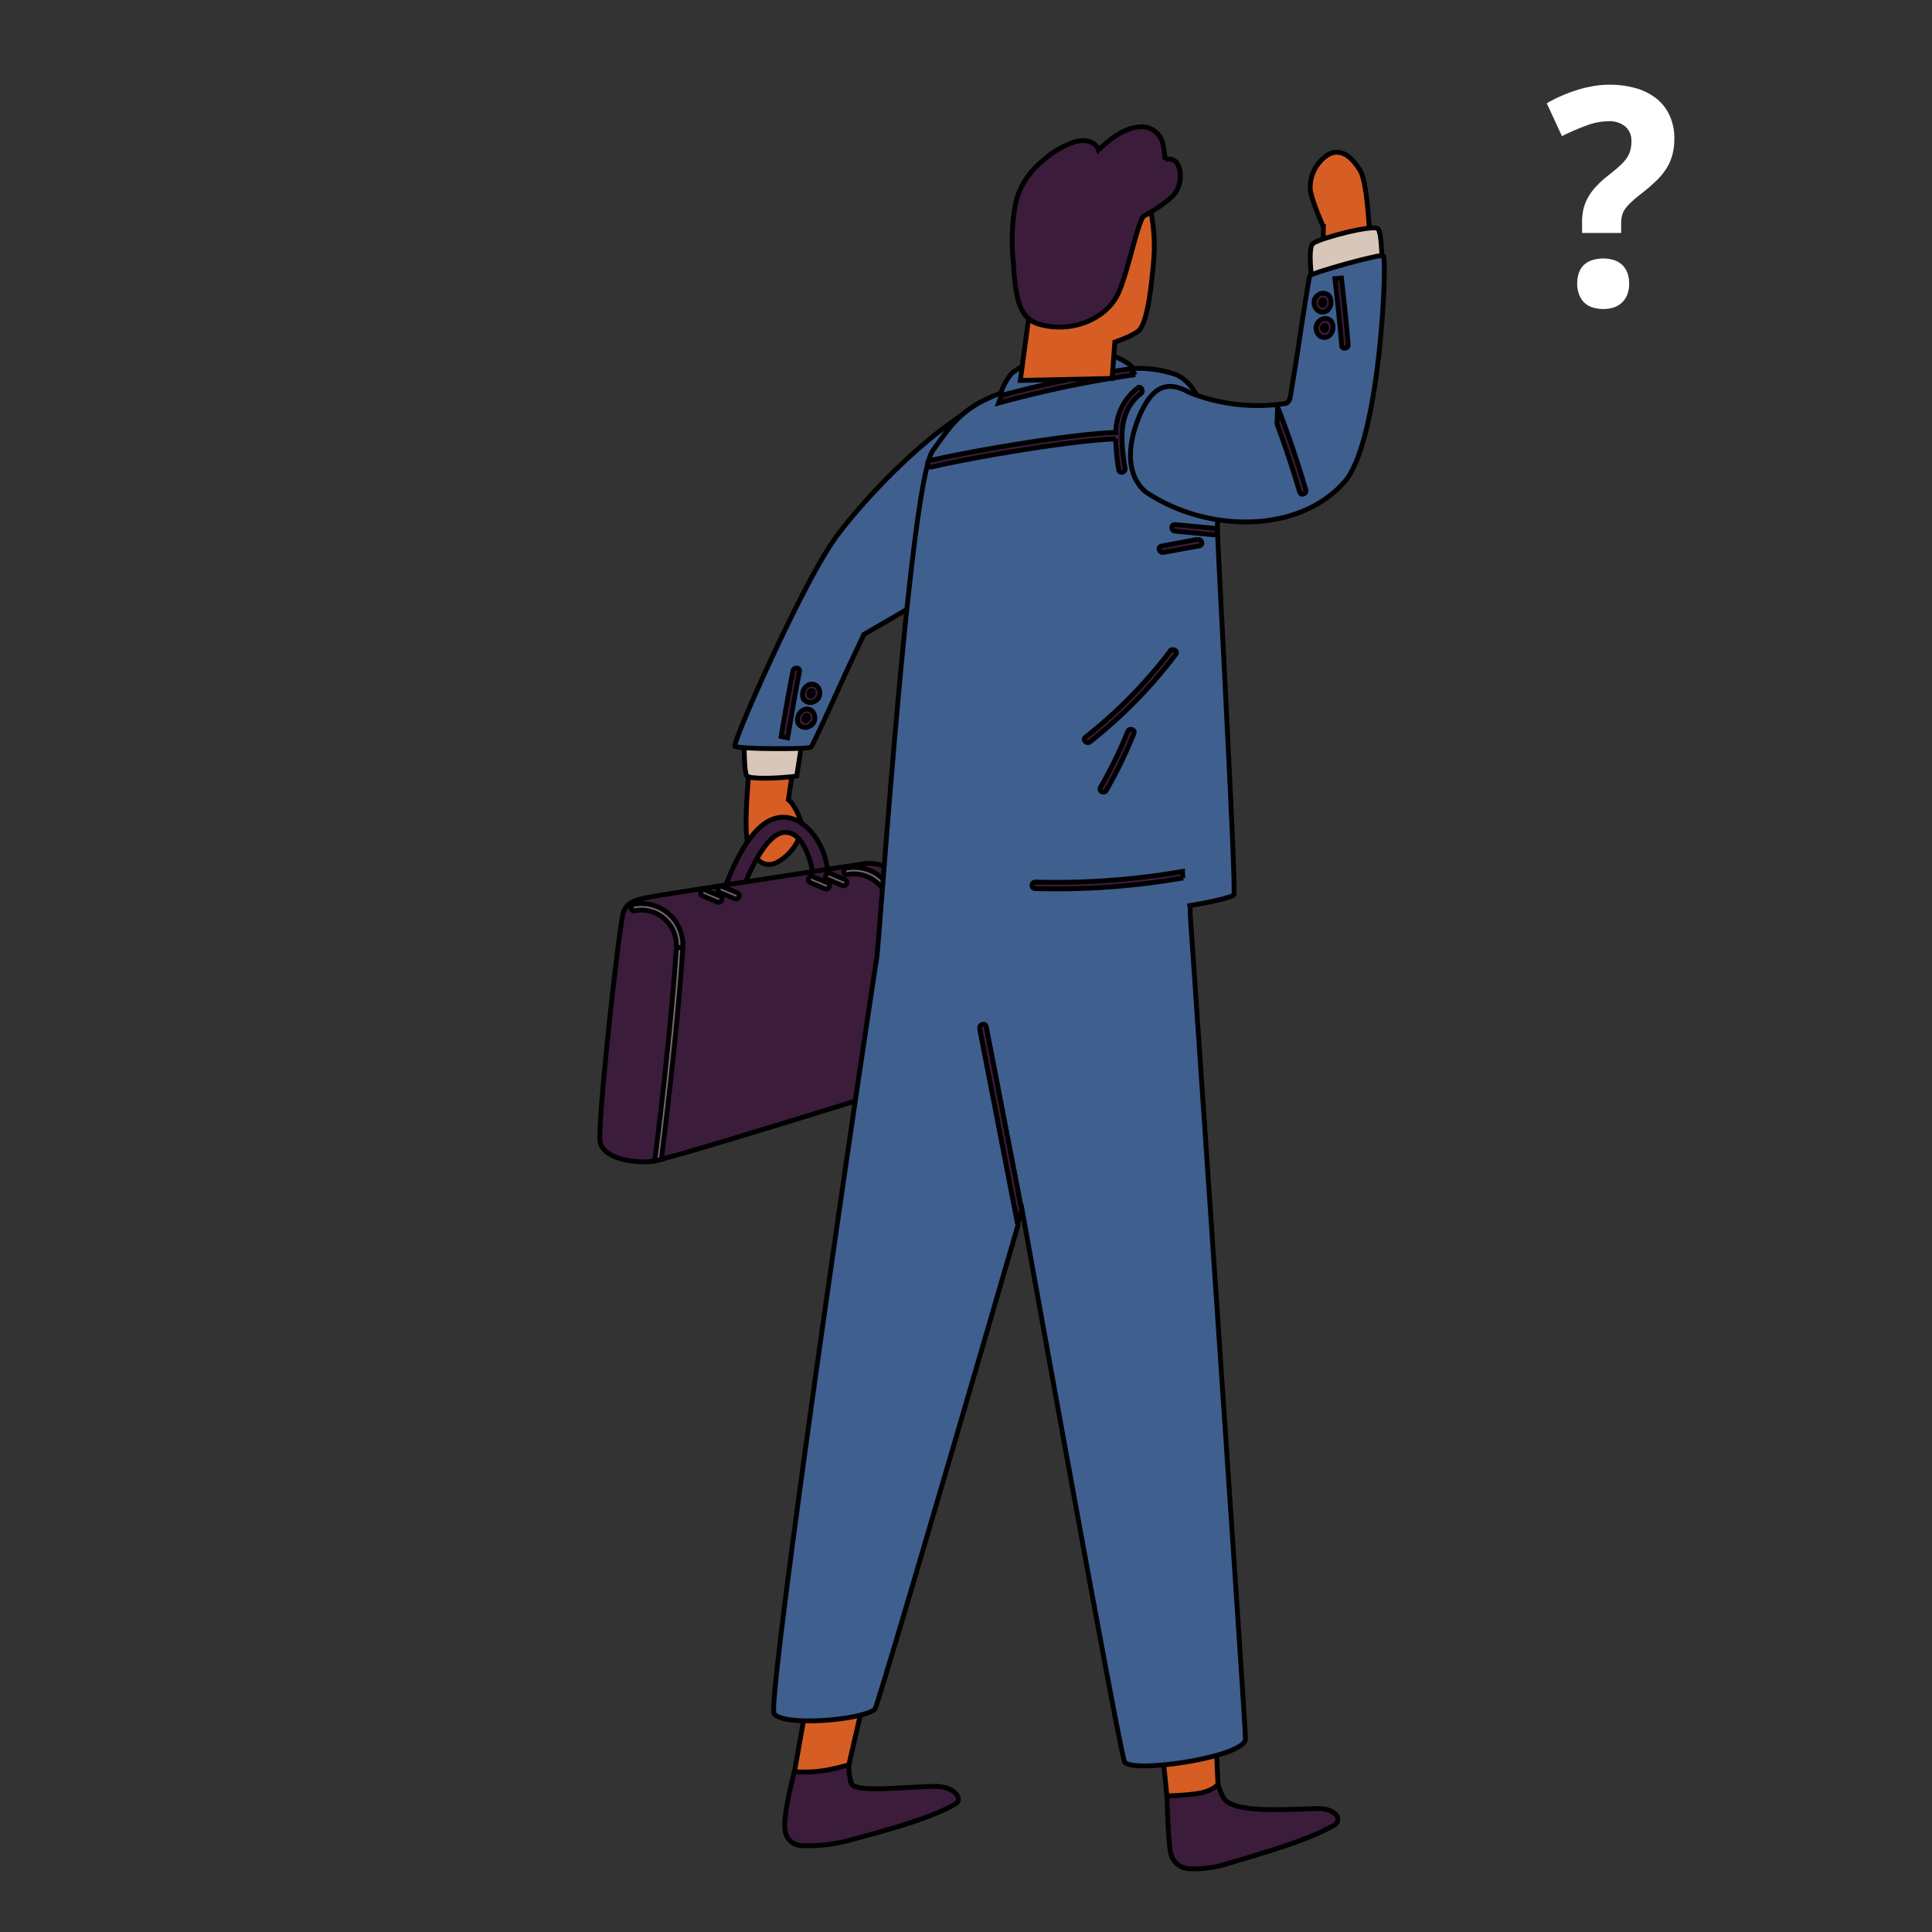 <svg width="400" height="400" xmlns="http://www.w3.org/2000/svg">
 <rect width="100%" height="100%" fill="#333333" stroke="none"/>
 <g>
  <title>background</title>
  
 </g>

 <style>#ar2 {
}
#man { animation: m 0s ease-in-out forwards;
    animation-direction: initial;
    transform-origin: 0% 100%;
    transform-box: fill-box;}
@keyframes m  {
  0%{transform:translate(-550px,450px);}
  2%{transform:translate(-550px,450px);}
  10%{transform:translate(0px,0px);}
  }
#h2 { animation: arm1 5s linear forwards;

    transform-origin:90% 10%;
    transform-box: fill-box;}

  @keyframes arm1{
  0%{transform:rotateZ(20deg);}
   20%{transform:rotateZ(20deg);}
  60%{transform: rotateZ(0deg);}

  }
  #q  { animation: q 10s ease-in-out forwards;
    animation-direction: initial;
    transform-origin: 0% 100%;
    transform-box: fill-box;}
@keyframes q  {
  0%{transform:scale(0);}
   22%{transform:scale(0);}
  23%{transform:scale(1.2);}
  24%{transform:scale(.9);}
  25%{transform:scale(1);}
}
#h1 { animation: aar1 1s linear alternate infinite;

    transform-origin:20% 90%;
    transform-box: fill-box;}

  @keyframes aar1 {
  0%{transform:rotateZ(-35deg);}
   
  100%{transform: rotateZ(-45deg);}

  }</style>
 <title>MAN PROBLEM CONFUSING</title>
 <g>
  <title>Layer 1</title>
  <g id="q">
   <path id="svg_16" fill="#fff" d="m327.55,48.23l0,-2.23a11.89,11.89 0 0 1 0.32,-2.85a9.85,9.85 0 0 1 1,-2.43a11.49,11.49 0 0 1 1.71,-2.24a23.38,23.38 0 0 1 2.52,-2.26c0.86,-0.68 1.59,-1.28 2.18,-1.82a9.42,9.42 0 0 0 1.45,-1.58a5.72,5.72 0 0 0 0.8,-1.65a7.46,7.46 0 0 0 0.24,-2a3.84,3.84 0 0 0 -1.18,-2.89a5.05,5.05 0 0 0 -3.59,-1.18a13.25,13.25 0 0 0 -4.56,0.9a49.49,49.49 0 0 0 -5.06,2.18l-3.14,-6.8a29.72,29.72 0 0 1 2.88,-1.46a31.75,31.75 0 0 1 3.23,-1.23a25,25 0 0 1 3.39,-0.84a18.83,18.83 0 0 1 3.39,-0.31a19.89,19.89 0 0 1 5.66,0.75a12.24,12.24 0 0 1 4.27,2.2a9.63,9.63 0 0 1 2.65,3.51a11.14,11.14 0 0 1 0.94,4.7a12.6,12.6 0 0 1 -0.43,3.46a10.21,10.21 0 0 1 -1.28,2.84a13.91,13.91 0 0 1 -2.12,2.52c-0.85,0.81 -1.84,1.67 -3,2.57q-1.29,1 -2.1,1.77a8.42,8.42 0 0 0 -1.28,1.43a4.07,4.07 0 0 0 -0.63,1.4a7.72,7.72 0 0 0 -0.17,1.71l0,1.84l-8.09,-0.01zm-1,10.52a6.29,6.29 0 0 1 0.41,-2.44a4.14,4.14 0 0 1 1.15,-1.62a4.64,4.64 0 0 1 1.74,-0.89a7.79,7.79 0 0 1 2.14,-0.28a7.25,7.25 0 0 1 2,0.28a4.54,4.54 0 0 1 1.7,0.89a4.29,4.29 0 0 1 1.17,1.62a6.09,6.09 0 0 1 0.43,2.44a5.87,5.87 0 0 1 -0.43,2.37a4.58,4.58 0 0 1 -1.17,1.63a4.64,4.64 0 0 1 -1.7,0.94a7.25,7.25 0 0 1 -2,0.29a7.79,7.79 0 0 1 -2.14,-0.29a4.73,4.73 0 0 1 -1.74,-0.94a4.42,4.42 0 0 1 -1.11,-1.63a6.06,6.06 0 0 1 -0.46,-2.37l0.01,0z"/>
  </g>
  <g stroke="null" id="man">
   <g stroke="null" id="svg_17">
    <g stroke="null" id="h2">
     <path stroke="null" id="svg_18" fill="#d65d24" d="m163.864,166.182a12.55,12.55 0 0 1 1.852,3.68a4.539,4.539 0 0 1 0.11,2.527a10.305,10.305 0 0 1 -5.238,6.306c-2.331,0.981 -4.257,-0.528 -5.619,-3.68s0.515,-19.371 0.515,-19.371l9.814,-4.061l-2.073,14.01a2.687,2.687 0 0 1 0.675,0.662"/>
     <path stroke="null" id="svg_19" fill="#d9c6ba" d="m154.062,150.086s-0.074,2.454 0,4.907s0.147,5.079 0.552,5.619c0.564,0.773 6.477,0.577 10.342,0.074c0.552,-3.68 1.067,-6.919 1.509,-9.814c-3.386,-1.423 -8.906,-3.091 -12.354,-0.797"/>
     <path stroke="null" id="svg_20" fill="#3b1c3b" d="m149.879,184.498s3.766,-12.035 9.692,-14.721s11.483,4.502 11.777,10.82l-3.006,0.454s-1.227,-8.87 -5.864,-8.722s-8.87,12.182 -8.87,12.182l-3.729,-0.012z"/>
     <path stroke="null" id="svg_21" fill="#3b1c3b" d="m187.786,187.025l-1.852,36.276a2.785,2.785 0 0 1 -1.963,2.515c-8.121,2.539 -40.373,12.55 -47.047,14.194l-1.374,0.319a7.655,7.655 0 0 1 -1.227,0.196c-3.68,0.209 -9.446,-0.785 -10.072,-4.11s3.754,-43.33 4.748,-47.231c0.687,-2.699 3.116,-2.969 5.962,-3.533c2.049,-0.417 29.075,-4.551 43.857,-6.809a7.827,7.827 0 0 1 9.005,8.146"/>
     <path stroke="null" id="svg_22" fill="#766678" d="m141.414,195.6c-0.712,11.887 -2.674,30.265 -4.49,44.446l-1.374,0.319c1.828,-14.316 3.778,-32.779 4.527,-44.802c0,-0.871 1.399,-0.834 1.337,0"/>
     <path stroke="null" id="svg_23" fill="#766678" d="m131.269,187.209c-0.846,0.135 -0.761,1.484 0.098,1.349a7.263,7.263 0 0 1 8.661,7.029c0,0.871 1.386,0.761 1.349,-0.098a8.587,8.587 0 0 0 -10.109,-8.281"/>
     <path stroke="null" id="svg_24" fill="#766678" d="m185.443,188.104c-0.712,11.887 -1.816,24.229 -3.68,38.423c-0.491,0.147 -0.957,0.319 -1.362,0.429c1.816,-14.316 2.907,-26.866 3.68,-38.901c0,-0.859 1.399,-0.822 1.337,0"/>
     <path stroke="null" id="svg_25" fill="#766678" d="m175.298,179.713c-0.859,0.135 -0.761,1.484 0.098,1.349a7.275,7.275 0 0 1 8.661,7.029c0,0.871 1.374,0.761 1.349,-0.11a8.587,8.587 0 0 0 -10.109,-8.268"/>
     <path stroke="null" id="svg_26" fill="#766678" d="m149.143,185.577l-3.239,-1.362a0.675,0.675 0 0 0 -0.515,1.227l3.226,1.349a0.675,0.675 0 0 0 0.528,-1.227"/>
     <path stroke="null" id="svg_27" fill="#766678" d="m152.725,184.878l-3.226,-1.349a0.675,0.675 0 0 0 -0.528,1.227l3.226,1.349a0.675,0.675 0 0 0 0.528,-1.227"/>
     <path stroke="null" id="svg_28" fill="#766678" d="m171.433,182.817l-3.226,-1.349a0.675,0.675 0 0 0 -0.528,1.227l3.226,1.349a0.675,0.675 0 0 0 0.528,-1.227"/>
     <path stroke="null" id="svg_29" fill="#766678" d="m175.015,182.142l-3.226,-1.349a0.675,0.675 0 0 0 -0.528,1.227l3.239,1.349a0.675,0.675 0 0 0 0.515,-1.227"/>
     <path stroke="null" id="svg_30" fill="#3f5f8f" d="m172.77,111.664c-6.649,9.213 -21.235,42.201 -20.598,42.827a2.061,2.061 0 0 0 0.883,0.221l1.227,0.11c4.245,0.282 13.323,0.233 13.654,-0.135s4.846,-10.231 7.128,-15.273c0.687,-1.509 3.68,-7.753 3.766,-8.048c0,0 33.871,-19.543 38.312,-22.916c10.697,-8.121 8.747,-18.046 4.772,-23.579c-11.311,-15.764 -40.753,15.126 -49.181,26.793"/>
     <path stroke="null" id="svg_31" fill="#3b1c3b" d="m165.52,139.033c-0.736,3.68 -1.791,9.679 -2.454,13.728c-0.528,-0.086 -0.981,-0.184 -1.337,-0.27c0.662,-4.048 1.705,-10.023 2.454,-13.605c0.172,-0.859 1.521,-0.712 1.337,0.147"/>
     <path stroke="null" id="svg_32" fill="#3b1c3b" d="m165.95,147.24a2.233,2.233 0 0 0 -0.662,2.588a1.73,1.73 0 0 0 2.245,0.577a1.889,1.889 0 0 0 1.006,-0.945a2.11,2.11 0 0 0 -0.221,-2.049a1.607,1.607 0 0 0 -2.368,-0.172m1.374,1.227a0.687,0.687 0 0 1 -0.221,0.687a0.417,0.417 0 0 1 -0.503,0c-0.245,-0.221 -0.098,-0.662 0.074,-0.871s0.564,-0.258 0.65,0.123"/>
     <path stroke="null" id="svg_33" fill="#3b1c3b" d="m166.98,142.088a2.233,2.233 0 0 0 -0.662,2.588a1.73,1.73 0 0 0 2.245,0.577a1.889,1.889 0 0 0 1.006,-0.945a2.11,2.11 0 0 0 -0.221,-2.049a1.607,1.607 0 0 0 -2.368,-0.172m1.374,1.227a0.687,0.687 0 0 1 -0.221,0.687a0.417,0.417 0 0 1 -0.503,0c-0.245,-0.221 -0.098,-0.662 0.074,-0.871s0.564,-0.258 0.65,0.123"/>
    </g>
    <path stroke="null" id="svg_34" fill="#d65d24" d="m181.8,339.132l-6.465,28.032s-0.883,3.055 -10.845,-0.393l4.907,-27.651l12.403,0.012z"/>
    <path stroke="null" id="svg_35" fill="#3b1c3b" d="m164.49,366.71s-2.454,9.152 -1.951,12.268a3.509,3.509 0 0 0 3.558,3.128a31.823,31.823 0 0 0 9.434,-1.018c9.25,-2.454 17.175,-4.699 22.229,-7.557c1.84,-1.055 -0.331,-3.791 -4.171,-3.68c-6.784,0.123 -16.23,1.288 -17.248,-0.503a10.759,10.759 0 0 1 -0.589,-3.962a43.869,43.869 0 0 1 -4.993,1.165a26.327,26.327 0 0 1 -6.269,0.245"/>
    <path stroke="null" id="svg_36" fill="#d65d24" d="m250.793,340.923l1.386,28.498s0,4.502 -10.587,2.392l-2.809,-27.737l12.01,-3.153z"/>
    <path stroke="null" id="svg_37" fill="#3b1c3b" d="m241.605,371.814s0.196,8.587 0.724,11.63a4.097,4.097 0 0 0 3.852,3.447a22.757,22.757 0 0 0 8.342,-1.153c9.152,-2.711 16.66,-4.968 21.665,-7.839c1.84,-1.055 0.454,-3.521 -3.374,-3.447c-6.796,0.135 -17.482,1.043 -19.506,-2.245a12.145,12.145 0 0 1 -1.116,-2.785s-1.165,1.497 -4.465,1.938a51.978,51.978 0 0 1 -6.134,0.454"/>
    <path stroke="null" id="svg_38" fill="#3f5f8f" d="m246.426,188.84c0,-0.454 0,-0.883 -0.098,-1.337l0,0c5.287,-0.908 8.87,-1.791 9.127,-2.257c0.54,-0.957 -3.055,-66.172 -3.386,-75.263c0,-0.773 0,-1.227 0,-1.386s1.129,-26.989 -8.673,-31.074a23.861,23.861 0 0 0 -8.71,-1.227a8.146,8.146 0 0 0 -0.736,-0.712c-2.11,-1.742 -5.398,-2.711 -9.373,-2.981a22.659,22.659 0 0 0 -15.114,4.711a11.556,11.556 0 0 0 -2.11,3.68c0,0.147 -0.11,0.282 -0.159,0.417c-8.207,2.944 -10.477,6.907 -14.047,11.851c-4.784,6.637 -11.041,101.344 -11.618,104.975c-7.361,48.188 -22.659,154.451 -21.26,156.549c1.791,2.711 18.254,1.349 20.855,-0.896c0.613,-0.54 24.658,-83.089 29.639,-100.227l0,0l-7.864,-40.484c-0.172,-0.846 1.129,-1.227 1.313,-0.356q3.68,19.015 7.361,38.03c0,-0.172 0.061,-0.258 0.061,-0.258s20.058,111.636 21.199,114.151s25.026,-0.896 25.026,-4.735c0,-3.055 -8.146,-122.592 -11.47,-171.16"/>
    <path stroke="null" id="svg_39" fill="#3b1c3b" d="m202.826,212.922l7.876,40.484l0,0c0.417,-1.435 0.699,-2.454 0.834,-2.834l0,0q-3.68,-18.99 -7.361,-38.03c-0.184,-0.859 -1.472,-0.503 -1.313,0.356"/>
    <path stroke="null" id="svg_40" fill="#3b1c3b" d="m244.991,181.762a153.347,153.347 0 0 1 -30.669,2.208a0.675,0.675 0 0 1 0,-1.349a153.666,153.666 0 0 0 30.498,-2.196c0,0.454 0.074,0.883 0.098,1.337"/>
    <path stroke="null" id="svg_41" fill="#3b1c3b" d="m235.066,77.56a224.929,224.929 0 0 0 -28.326,5.889c0.159,-0.454 0.38,-1.006 0.626,-1.583a227.493,227.493 0 0 1 26.547,-5.496a6.637,6.637 0 0 1 1.153,1.227"/>
    <path stroke="null" id="svg_42" fill="#3b1c3b" d="m252.02,110.793l-8.747,-0.834c-0.871,-0.074 -0.871,-1.435 0,-1.349l8.71,0.822c0,0.123 0,0.589 0,1.362"/>
    <path stroke="null" id="svg_43" fill="#3b1c3b" d="m247.923,111.664l-7.447,1.399c-0.859,0.159 -0.491,1.46 0.368,1.3l7.496,-1.349c0.859,-0.159 0.478,-1.46 -0.368,-1.3"/>
    <path stroke="null" id="svg_44" fill="#3b1c3b" d="m235.52,80.344a11.642,11.642 0 0 0 -4.49,9.189c-8.722,0.221 -30.056,3.828 -38.508,5.839c-0.846,0.209 -0.491,1.509 0.356,1.313c8.342,-1.987 29.553,-5.582 38.116,-5.803a43.391,43.391 0 0 0 0.638,6.416c0.135,0.846 1.435,0.491 1.3,-0.368c-0.846,-5.324 -1.632,-11.716 3.275,-15.421c0.675,-0.515 0,-1.693 -0.687,-1.227"/>
    <path stroke="null" id="svg_45" fill="#3b1c3b" d="m233.471,151.485a92.376,92.376 0 0 1 -5.619,11.507a0.675,0.675 0 0 0 1.165,0.687a93.934,93.934 0 0 0 5.754,-11.826c0.319,-0.81 -0.981,-1.227 -1.3,-0.368"/>
    <path stroke="null" id="svg_46" fill="#3b1c3b" d="m242.267,134.789a97.381,97.381 0 0 1 -17.543,17.837c-0.687,0.54 0.27,1.497 0.957,0.957a99.295,99.295 0 0 0 17.751,-18.107c0.515,-0.699 -0.65,-1.374 -1.227,-0.687"/>
    <path stroke="null" id="svg_47" fill="#d65d24" d="m234.673,35.53c-3.962,-3.521 -12.268,-1.129 -17.261,3.091c-4.735,3.975 -5.741,7.361 -5.889,15.138a46.752,46.752 0 0 0 1.435,12.268l-1.717,12.734l19.015,-0.405l0.564,-7.532c2.662,-0.92 4.711,-1.963 5.214,-2.638c1.681,-2.233 2.454,-9.728 2.871,-14.918s-0.748,-14.648 -4.232,-17.751"/>
    <path stroke="null" id="svg_48" fill="#3b1c3b" d="m241.249,33.052c-0.086,-0.601 -0.233,-2.27 -0.454,-3.153a4.539,4.539 0 0 0 -5.189,-3.594c-3.067,0.319 -5.925,2.613 -8.183,4.735c-0.761,-2.11 -3.447,-2.319 -5.582,-1.423a18.046,18.046 0 0 0 -5.95,3.68a15.948,15.948 0 0 0 -5.508,8.268a40.631,40.631 0 0 0 -0.589,12.673c0.442,7.115 1.08,11.703 5.41,12.906c6.845,1.926 13.629,-1.227 16.058,-5.889c2.061,-3.913 4.048,-14.525 5.459,-16.476c0,0 4.907,-2.613 6.551,-4.772c1.877,-2.454 1.484,-7.888 -2.024,-6.993"/>
    <g stroke="null" id="h1">
     <path stroke="null" id="svg_49" fill="#d65d24" d="m271.268,39.162a8.084,8.084 0 0 1 3.619,-7.091c2.454,-1.423 4.76,0 6.735,3.263s2.294,21.358 2.294,21.358l-10.096,5.901l0.172,-15.703c-0.11,0 -2.613,-5.925 -2.723,-7.765"/>
     <path stroke="null" id="svg_50" fill="#d9c6ba" d="m286.137,55.649s0.061,-7.263 -0.834,-8.268s-12.354,2.012 -13.495,3.055s-0.123,8.06 -0.123,8.06s9.373,1.337 14.488,-2.846"/>
     <path stroke="null" id="svg_51" fill="#3f5f8f" d="m278.322,99.826c7.508,-8.514 8.882,-46.409 8.097,-46.826a1.901,1.901 0 0 0 -0.908,0c-0.331,0 -0.761,0.123 -1.227,0.233c-4.159,0.883 -12.869,3.423 -13.09,3.864s-1.865,11.164 -2.674,16.635c-0.258,1.644 -1.374,8.452 -1.435,8.771c0,0 -0.368,0.945 -0.883,1.03a38.373,38.373 0 0 1 -19.947,-2.27c-3.938,-2.208 -6.956,-1.742 -9.557,3.177c-2.454,4.711 -4.674,13.004 0.515,17.408c12.55,8.465 31.589,8.759 41.134,-2.061"/>
     <path stroke="null" id="svg_52" fill="#3b1c3b" d="m269.097,101.911c-1.411,-4.784 -2.969,-9.508 -4.711,-14.169c0,-0.344 0.061,-1.656 0.123,-3.509q3.3,8.465 5.839,17.175c0.245,0.834 -1.018,1.325 -1.227,0.491"/>
     <path stroke="null" id="svg_53" fill="#3b1c3b" d="m277.782,71.561c-0.282,-3.68 -0.92,-9.814 -1.399,-13.875l1.349,-0.11c0.478,4.097 1.116,10.121 1.386,13.764c0.074,0.871 -1.227,1.092 -1.337,0.221"/>
     <path stroke="null" id="svg_54" fill="#3b1c3b" d="m275.182,63.82a2.22,2.22 0 0 0 -0.074,-2.662a1.717,1.717 0 0 0 -2.319,0a1.828,1.828 0 0 0 -0.712,1.227a2.11,2.11 0 0 0 0.797,1.926a1.607,1.607 0 0 0 2.331,-0.478m-1.656,-0.797a0.724,0.724 0 0 1 0,-0.736a0.429,0.429 0 0 1 0.466,-0.184c0.294,0.147 0.27,0.613 0.159,0.859s-0.466,0.393 -0.65,0"/>
     <path stroke="null" id="svg_55" fill="#3b1c3b" d="m275.586,69.021a2.22,2.22 0 0 0 -0.074,-2.662a1.73,1.73 0 0 0 -2.319,0.061a1.865,1.865 0 0 0 -0.712,1.227a2.147,2.147 0 0 0 0.773,1.914a1.619,1.619 0 0 0 2.331,-0.491m-1.656,-0.797a0.724,0.724 0 0 1 0,-0.736a0.429,0.429 0 0 1 0.466,-0.184c0.294,0.147 0.27,0.613 0.159,0.859s-0.466,0.393 -0.65,0"/>
    </g>
   </g>
  </g>
 </g>
</svg>